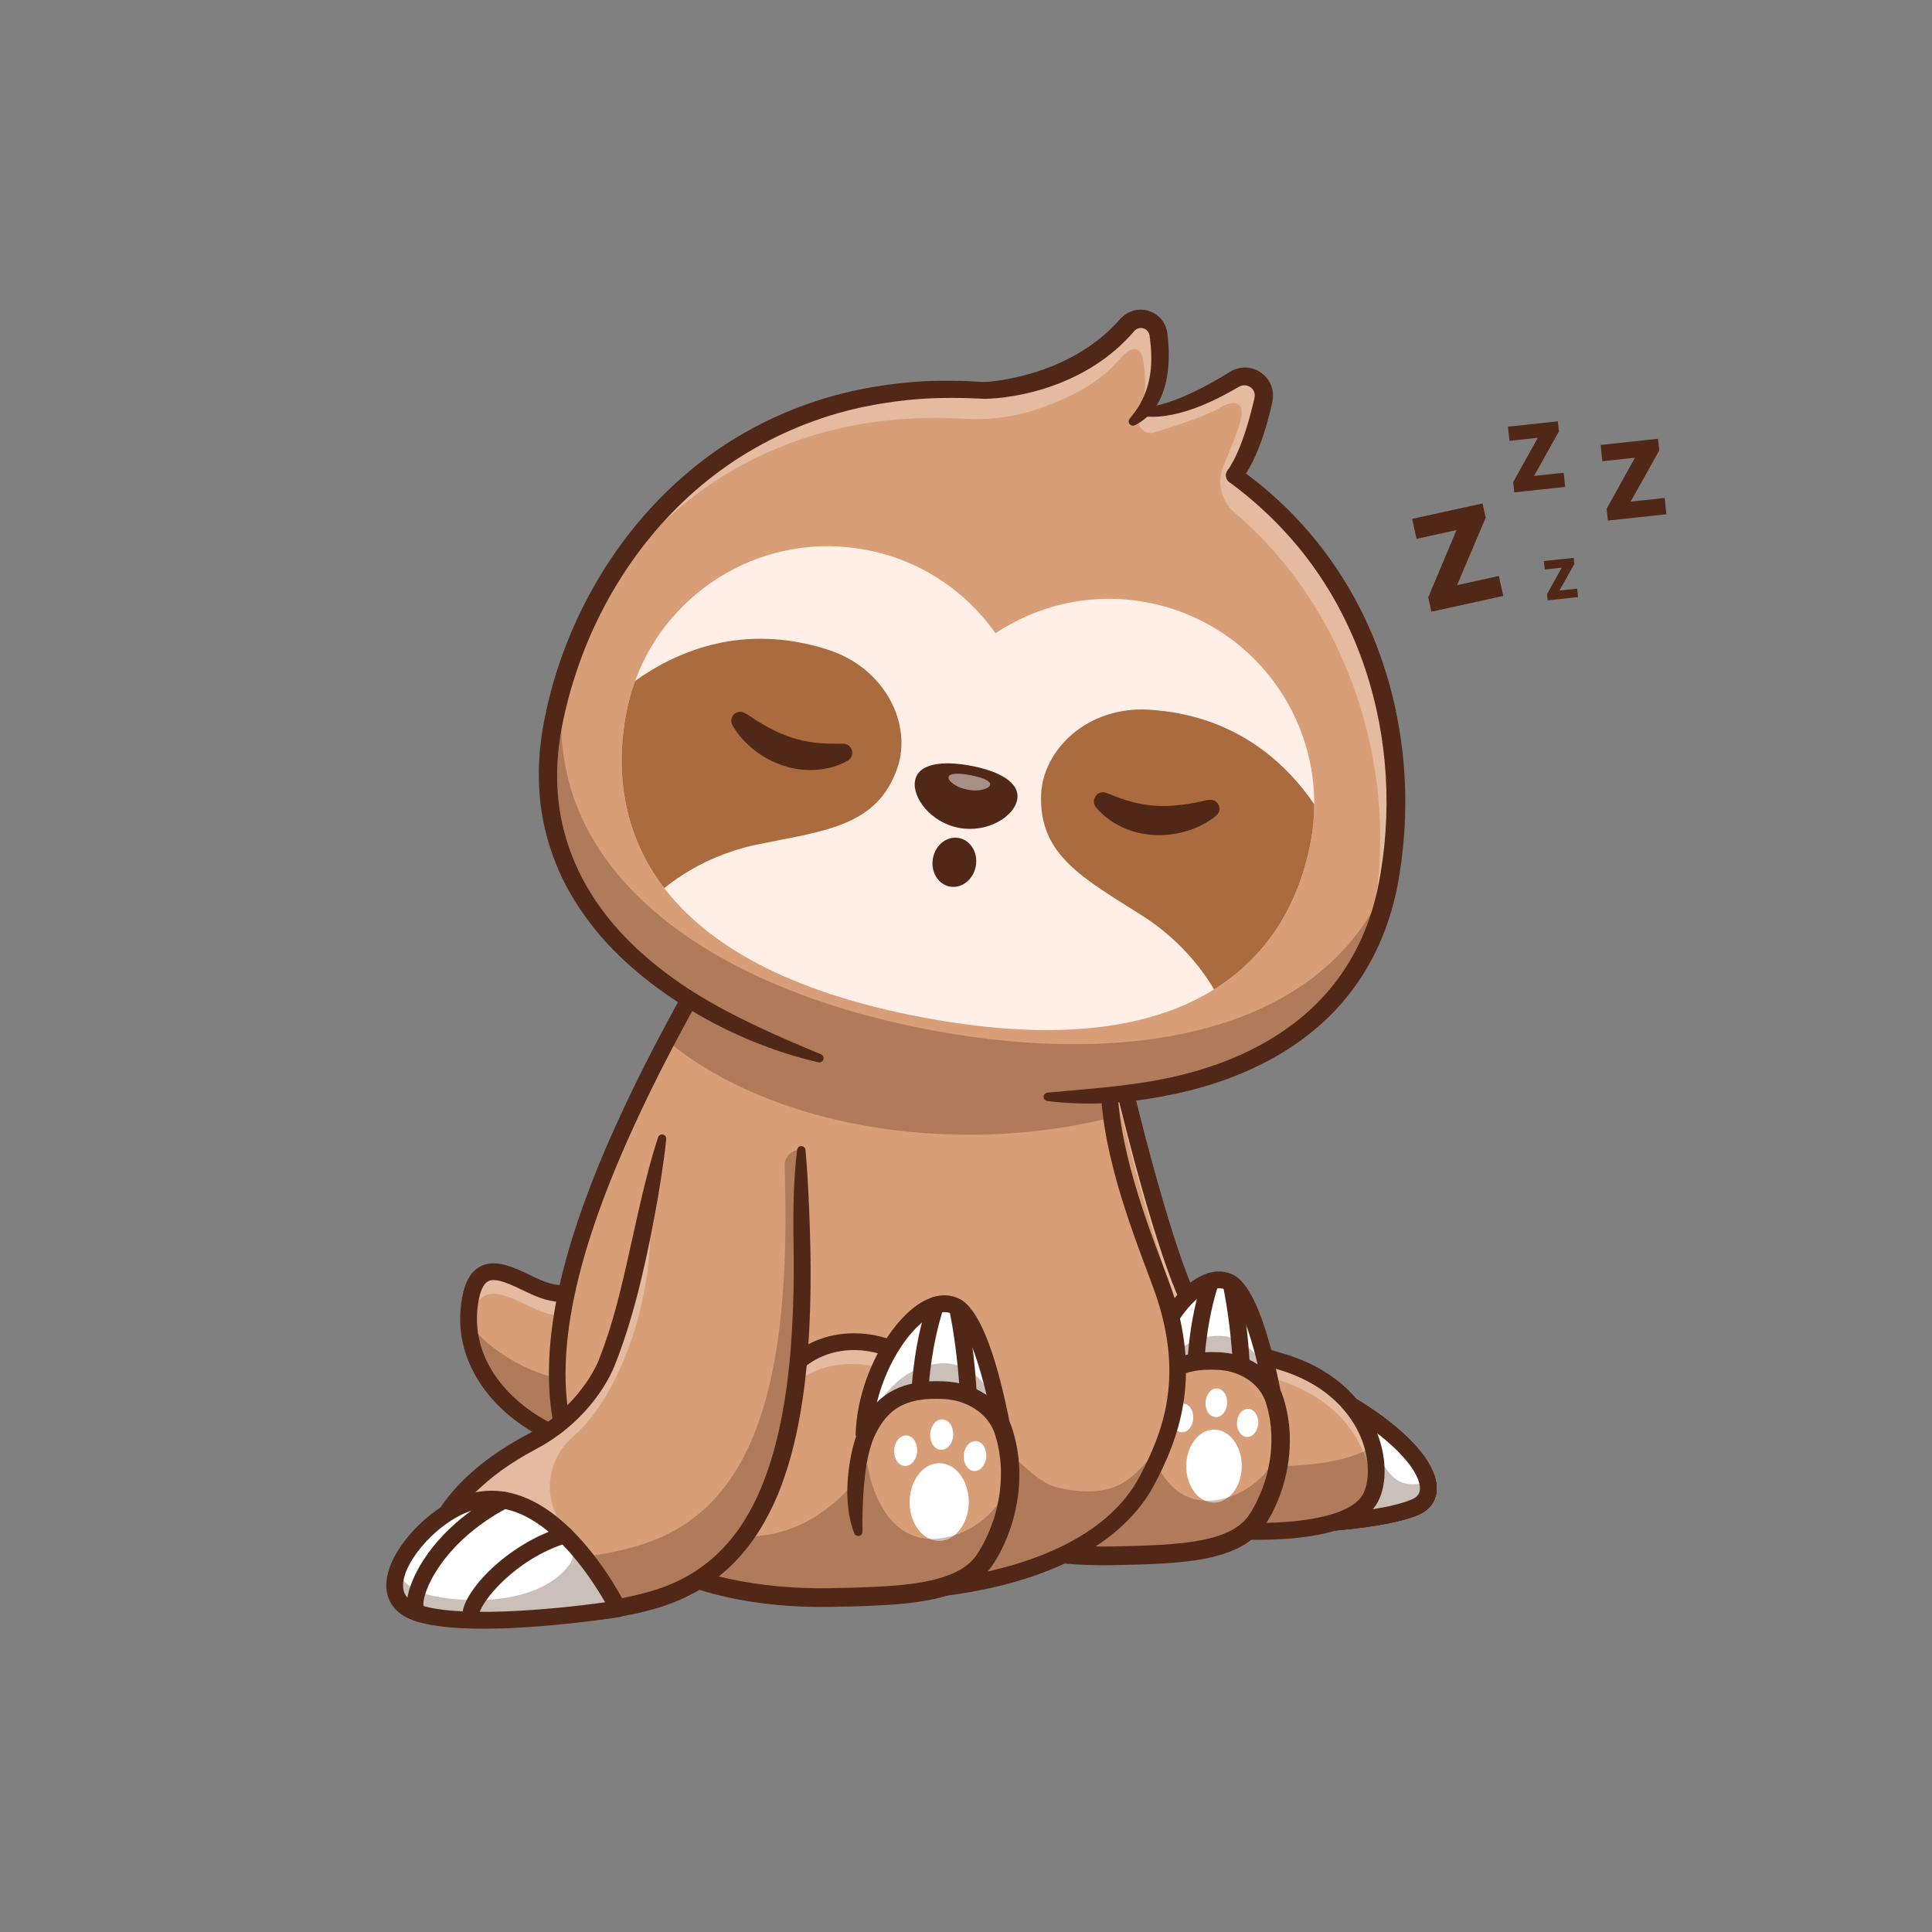 <?xml version="1.0" encoding="utf-8"?>
<!-- Generator: Adobe Illustrator 27.5.0, SVG Export Plug-In . SVG Version: 6.00 Build 0)  -->
<svg version="1.1" id="Layer_1" xmlns="http://www.w3.org/2000/svg" xmlns:xlink="http://www.w3.org/1999/xlink" x="0px" y="0px"
	 viewBox="0 0 4000 4000" style="enable-background:new 0 0 4000 4000;" xml:space="preserve">
<rect x="0" y="0" width="4000" height="4000" fill="#808080" stroke="none"/>
<g>
	<g>
		<!-- <rect style="fill:#5EFCA1;" width="4000" height="4000"/> -->
	</g>
	<g>
		<g>
			<g>
				<g>
					<g>
						<g>
							<g>
								<path style="fill:#FFFFFF;" d="M2797.75,2910.251c154.81,93.605,192.929,184.93,131.39,210.432
									c-91.377,37.867-337.568,42.423-423.078,33.739C2506.061,3154.422,2624.379,2805.421,2797.75,2910.251"/>
							</g>
							<g>
								<path style="fill:#512717;" d="M2604.024,3175.424c-41.191,0-76.582-1.396-99.717-3.745
									c-5.254-0.537-9.98-3.433-12.837-7.876s-3.53-9.946-1.836-14.946c3.081-9.092,76.865-223.11,198.335-267.456
									c39.556-14.434,79.502-9.727,118.755,14.014c108.999,65.903,171.65,137.314,167.593,191.025
									c-1.729,22.832-15.415,40.684-38.535,50.264C2866.583,3165.38,2714.464,3175.424,2604.024,3175.424z M2530.411,3138.901
									c96.445,5.557,310.776-0.542,392.09-34.238c14.487-6.001,16.772-14.771,17.231-20.84
									c2.427-32.109-43.311-93.643-150.957-158.73l0,0c-30.22-18.271-59.282-21.909-88.882-11.123
									C2614.356,2945.17,2551.705,3085.151,2530.411,3138.901z"/>
							</g>
							<g>
								<path style="fill:#FFFFFF;" d="M2797.75,2910.251c154.81,93.605,192.929,184.93,131.39,210.432
									c-91.377,37.867-337.568,42.423-423.078,33.739C2506.061,3154.422,2624.379,2805.421,2797.75,2910.251"/>
							</g>
							<g>
								<path style="fill:#512717;" d="M2604.024,3175.424c-41.191,0-76.582-1.396-99.717-3.745
									c-5.254-0.537-9.98-3.433-12.837-7.876s-3.53-9.946-1.836-14.946c3.081-9.092,76.865-223.11,198.335-267.456
									c39.556-14.434,79.502-9.727,118.755,14.014c108.999,65.903,171.65,137.314,167.593,191.025
									c-1.729,22.832-15.415,40.684-38.535,50.264C2866.583,3165.38,2714.464,3175.424,2604.024,3175.424z M2530.411,3138.901
									c96.445,5.557,310.776-0.542,392.09-34.238c14.487-6.001,16.772-14.771,17.231-20.84
									c2.427-32.109-43.311-93.643-150.957-158.73l0,0c-30.22-18.271-59.282-21.909-88.882-11.123
									C2614.356,2945.17,2551.705,3085.151,2530.411,3138.901z"/>
							</g>
							<g>
								<path style="fill:#FFFFFF;" d="M2797.75,2910.251c154.81,93.605,192.929,184.93,131.39,210.432
									c-91.377,37.867-337.568,42.423-423.078,33.739C2506.061,3154.422,2624.379,2805.421,2797.75,2910.251"/>
							</g>
							<g style="opacity:0.3;">
								<g>
									<g>
										<path style="fill:#512717;" d="M2929.125,3120.67c-91.381,37.854-337.555,42.424-423.061,33.753
											c0,0,102.151-301.327,255.682-259.879c10.583,27.739,24.388,52.452,24.388,52.452
											c80.516,8.16,58.274,155.443,169.33,120.941C2961.156,3092.506,2952.065,3111.158,2929.125,3120.67"/>
									</g>
								</g>
							</g>
							<g>
								<path style="fill:#512717;" d="M2604.024,3175.424c-41.191,0-76.582-1.396-99.717-3.745
									c-5.254-0.537-9.98-3.433-12.837-7.876s-3.53-9.946-1.836-14.946c3.081-9.092,76.865-223.11,198.335-267.456
									c39.556-14.434,79.502-9.727,118.755,14.014c108.999,65.903,171.65,137.314,167.593,191.025
									c-1.729,22.832-15.415,40.684-38.535,50.264C2866.583,3165.38,2714.464,3175.424,2604.024,3175.424z M2530.411,3138.901
									c96.445,5.557,310.776-0.542,392.09-34.238c14.487-6.001,16.772-14.771,17.231-20.84
									c2.427-32.109-43.311-93.643-150.957-158.73l0,0c-30.22-18.271-59.282-21.909-88.882-11.123
									C2614.356,2945.17,2551.705,3085.151,2530.411,3138.901z"/>
							</g>
							<g>
								<path style="fill:#D89E77;" d="M2111.099,2103.203c-83.919,508.312-50.475,912.885,196.367,1018.821
									c129.447,55.556,476.653,81.062,530.111-20.971c34.052-64.999,1.483-230.098-191.676-283.846
									c-120.126-33.427-160.863-84.063-179.367-116.289c-36.749-63.993-108.142-304.305-168.48-577.468L2111.099,2103.203z"/>
							</g>
							<g style="opacity:0.3;">
								<g>
									<g>
										<path style="fill:#FFFFFF;" d="M2837.558,3101.041c-0.33,0.607-0.651,1.209-0.984,1.769
											c10.635-76.648-37.247-203.508-202.064-249.386c-120.1-33.427-160.854-84.063-179.358-116.28
											c-36.744-64.015-108.164-304.31-168.498-577.481l-181.461-19.675c1.912-12.213,3.872-24.479,5.923-36.783l186.959,20.234
											c60.329,273.163,131.71,513.462,168.454,577.477c18.504,32.218,59.259,82.849,179.358,116.28
											C2839.049,2870.952,2871.635,3036.047,2837.558,3101.041"/>
									</g>
								</g>
							</g>
							<g style="opacity:0.3;">
								<g>
									<g>
										<path style="fill:#512717;" d="M2837.558,3101.041c-53.432,102.055-400.638,76.553-530.111,20.98
											c-246.824-105.931-280.256-510.527-196.332-1018.817l11.424,1.262c-56.085,443.247-8.021,786.113,216.284,882.394
											c115.534,49.56,404.509,75.205,503.304,7.6C2853.877,3036.745,2850.564,3076.19,2837.558,3101.041"/>
									</g>
								</g>
							</g>
							<g>
								<path style="fill:#512717;" d="M2605.504,3187.988c-1.548,0-3.071-0.005-4.575-0.01
									c-111.255-0.576-231.934-20.679-300.303-50.015c-122.974-52.778-201.201-177.837-232.5-371.694
									c-27.583-170.84-18.882-394.878,25.864-665.894c1.563-9.443,10.474-15.869,19.937-14.282
									c9.448,1.558,15.845,10.483,14.282,19.937c-64.717,392.012-84.971,883.726,186.099,1000.059
									c135.2,58.018,463.428,71.797,507.91-13.081c12.524-23.916,15.532-70.308-5.986-120.034
									c-16.606-38.374-61.421-107.461-174.98-139.058c-94.78-26.377-156.846-67.056-189.756-124.36
									c-39.307-68.452-110.957-313.369-170.376-582.363c-2.065-9.351,3.843-18.608,13.193-20.674
									c9.375-2.061,18.608,3.848,20.674,13.193c57.808,261.699,129.424,507.852,166.587,572.568
									c10.347,18.018,41.826,72.837,168.975,108.218c127.441,35.464,178.452,114.653,197.515,158.696
									c22.92,52.964,24.834,111.807,4.878,149.907C2817.183,3177.343,2684.615,3187.988,2605.504,3187.988z"/>
							</g>
							<g>
								<path style="fill:#512717;" d="M2564.742,2929.882c-8.086,0-15.317-5.684-16.982-13.911
									c-22.998-113.979-119.805-174.995-199.873-174.995c-0.522,0-1.03,0.005-1.548,0.01
									c-84.922,0.835-146.909,63.608-165.825,167.915c-1.709,9.424-10.703,15.679-20.161,13.97
									c-9.424-1.709-15.679-10.737-13.97-20.161c22.119-121.968,96.743-195.391,199.614-196.406c0.684-0.01,1.377-0.01,2.061-0.01
									c110.054,0,210.298,86.821,233.706,202.813c1.895,9.39-4.185,18.54-13.569,20.435
									C2567.037,2929.77,2565.88,2929.882,2564.742,2929.882z"/>
							</g>
							<g>
								<path style="fill:#FFFFFF;" d="M2648.791,2964.077c-19.358-120.594-55.127-291.875-108.806-311.459
									c-71.827-26.208-181.578,134.992-172.209,275.972C2373.088,3008.577,2665.323,3067.069,2648.791,2964.077"/>
							</g>
							<g>
								<path style="fill:#FFFFFF;" d="M2648.787,2964.073c9.499,59.146-82.766,65.064-164.123,44.219
									c-60.329-15.465-114.624-45.632-116.883-79.683c-0.75-11.077-0.737-22.307-0.074-33.527
									c7.7-131.667,106.083-266.607,172.266-242.437C2593.664,2672.206,2629.45,2843.487,2648.787,2964.073"/>
							</g>
							<g style="opacity:0.3;">
								<g>
									<g>
										<path style="fill:#512717;" d="M2633.007,2911.538c-1.943,29.556-74.173,68.875-148.346,96.753
											c-60.325-15.465-114.619-45.632-116.883-79.679c-0.75-11.082-0.737-22.311-0.069-33.531
											c28.468-64.006,71.866-121.106,144.414-128.862C2587.006,2758.21,2637.745,2838.223,2633.007,2911.538"/>
									</g>
								</g>
							</g>
							<g>
								<path style="fill:#512717;" d="M2487.94,3013.515c-8.101,0.005-15.342-5.703-16.987-13.95
									c-38.74-194.185,17.441-346.909,19.854-353.315c3.374-8.96,13.364-13.506,22.339-10.122
									c8.96,3.369,13.491,13.364,10.127,22.324l0,0c-0.552,1.479-55.024,150.288-18.306,334.326
									c1.875,9.395-4.219,18.525-13.613,20.4C2490.206,3013.407,2489.063,3013.515,2487.94,3013.515z"/>
							</g>
							<g>
								<path style="fill:#512717;" d="M2562.432,3052.499c-0.83,0-1.675-0.059-2.524-0.186
									c-9.478-1.382-16.04-10.186-14.653-19.663c27.231-186.426-12.983-369.736-13.394-371.567
									c-2.09-9.346,3.789-18.618,13.135-20.708c9.307-2.109,18.613,3.77,20.713,13.125c1.729,7.715,42.056,191.191,13.862,384.16
									C2578.311,3046.288,2570.904,3052.499,2562.432,3052.499z"/>
							</g>
							<g>
								<path style="fill:#512717;" d="M2565.001,3036.42c-45.986,0-99.448-12.002-141.104-30.918
									c-46.138-20.957-71.528-47.153-73.428-75.767c-7.368-110.903,53.96-228.984,115.005-274.78
									c28.149-21.113,55.972-27.563,80.454-18.633c17.817,6.504,72.041,26.289,119.985,325.005
									c3.594,22.383-3.945,41.973-21.226,55.161C2626.48,3030.38,2597.618,3036.42,2565.001,3036.42z M2523.677,2667.133
									c-13.433,0-27.261,7.969-37.393,15.566c-54.033,40.542-107.598,148.555-101.206,244.741
									c0.942,14.204,21.313,32.017,53.164,46.479c66.064,30.005,156.167,37.3,185.405,14.99
									c7.222-5.508,9.619-12.114,8.018-22.085l0,0c-41.489-258.521-85.215-293.389-97.622-297.915
									C2530.665,2667.675,2527.183,2667.133,2523.677,2667.133z"/>
							</g>
							<g>
								<path style="fill:#D89E77;" d="M2650.646,3003.8c-4.466,58.105-25.619,111.008-50.882,147.349
									c-47.648,64.639-163.82,66.911-289.933,69.933c-126.113,2.979-341.912-15.408-468.723-162.939l98.309-29.122
									l433.033-128.389c29.777-65.948,78.426-86.612,151.29-82.719c55.617,2.979,100.763,35.729,115.079,80.481
									C2650.164,2933.824,2653.268,2969.731,2650.646,3003.8"/>
							</g>
							<g>
								<path style="fill:#512717;" d="M1854.25,3046.834c42.367,48.446,97.737,84.509,158.01,108.615
									c60.412,24.227,125.454,37.13,190.986,42.953c32.812,2.883,65.849,3.98,98.877,3.416
									c33.406-0.759,67.145-1.483,100.178-3.369c33.041-1.964,65.866-5.047,96.835-12.166
									c30.722-7.127,60.095-18.916,78.76-39.406c2.471-2.58,4.31-4.995,6.425-7.804l6.204-9.508l5.862-10.128
									c1.899-3.412,3.594-6.967,5.411-10.436c6.967-14.077,12.807-28.805,17.581-43.876c4.578-15.144,7.96-30.622,10.306-46.239
									c2.085-15.656,2.935-31.411,2.588-47.127c-0.16-3.924-0.503-7.83-0.741-11.745l-0.39-5.879l-0.78-5.818
									c-0.546-3.876-0.967-7.778-1.6-11.637l-2.332-11.498c-0.655-3.863-1.791-7.6-2.836-11.368
									c-1.075-3.655-2.012-7.769-3.182-11.06c-2.081-6.534-5.32-12.668-8.893-18.6c-14.953-23.642-41.639-39.796-70.379-45.593
									c-3.633-0.594-7.258-1.301-10.939-1.682c-3.72-0.295-7.245-0.776-11.329-0.824c-7.938-0.373-15.812-0.395-23.551-0.021
									c-15.478,0.746-30.44,3.239-44.002,8.246c-27.405,9.53-47.461,31.741-60.784,59.571c-1.834,3.442-3.182,6.876-4.604,10.301
									c-1.435,3.429-2.549,7.184-3.863,10.752c-1.062,3.763-2.237,7.466-3.23,11.277c-0.906,3.854-1.969,7.644-2.762,11.563
									c-3.395,15.569-5.602,31.611-7.098,47.708c-1.556,16.111-2.588,32.292-3.386,48.502
									c-0.685,16.232-0.889,32.413-0.828,48.892v0.204c0.018,4.869-3.915,8.832-8.784,8.849c-3.685,0.013-6.85-2.246-8.181-5.458
									c-6.802-16.51-10.327-33.965-12.309-51.372c-2.064-17.446-2.172-34.997-0.949-52.448
									c1.301-17.455,3.707-34.845,7.323-52.213c0.845-4.344,2.016-8.688,3.013-13.029c1.101-4.34,2.432-8.684,3.65-13.028
									c1.522-4.353,2.805-8.688,4.574-13.046c1.76-4.37,3.512-8.771,5.597-12.794c7.839-16.458,18.019-32.564,31.546-46.386
									c6.629-7.006,14.381-13.046,22.428-18.535c4.167-2.497,8.342-5.073,12.677-7.236c4.401-1.977,8.719-4.31,13.276-5.788
									c18.019-6.798,36.67-9.846,54.775-10.861c9.07-0.494,18.062-0.52,26.941-0.169c4.344,0.026,9.191,0.551,13.861,0.928
									c4.691,0.459,9.365,1.301,14.03,2.068c18.548,3.785,36.805,10.392,53.085,20.802c8.263,4.981,15.773,11.242,22.913,17.858
									c6.972,6.846,13.293,14.425,18.734,22.697c5.229,8.389,9.876,17.26,13.028,26.768c1.647,4.635,2.597,8.758,3.919,13.167
									c1.236,4.344,2.545,8.667,3.356,13.106l2.77,13.241c0.767,4.435,1.296,8.909,1.947,13.371l0.924,6.69l0.52,6.725
									c0.308,4.483,0.716,8.966,0.919,13.453c0.542,17.962-0.312,35.903-2.567,53.661c-2.51,17.711-6.23,35.218-11.294,52.356
									c-5.272,17.073-11.741,33.787-19.627,49.937c-2.081,3.989-4.037,8.034-6.235,11.97l-6.802,11.732l-7.622,11.624
									c-2.905,3.941-6.239,8.19-9.599,11.689c-13.479,14.728-30.046,25.493-46.911,33.501
									c-16.961,7.947-34.39,13.297-51.737,17.36c-34.749,7.917-69.278,10.982-103.421,13.002
									c-34.22,1.916-67.843,2.593-101.769,3.33c-34.321,0.546-68.697-0.624-102.979-3.677
									c-68.468-6.426-136.905-20.664-201.479-47.119c-16.146-6.542-31.957-14.047-47.375-22.302
									c-15.482-8.146-30.414-17.42-44.873-27.375c-28.897-20.004-55.188-43.889-78.11-70.653
									c-6.23-7.279-5.389-18.222,1.89-24.457c7.223-6.187,18.075-5.394,24.323,1.751L1854.25,3046.834z"/>
							</g>
							<g>
								<path style="fill:#FFFFFF;" d="M2570.78,3040.322c-2.146,41.635-29.556,73.206-61.223,70.527
									c-31.671-2.684-55.599-38.604-53.453-80.234c2.15-41.635,29.56-73.21,61.227-70.531
									C2548.998,2962.763,2572.931,2998.688,2570.78,3040.322"/>
							</g>
							<g>
								<path style="fill:#FFFFFF;" d="M2470.211,2940.049c-2.267,16.193-13.978,27.357-26.152,24.921
									c-12.174-2.432-20.199-17.538-17.932-33.735c2.263-16.202,13.978-27.358,26.148-24.921
									C2464.449,2908.746,2472.478,2923.852,2470.211,2940.049"/>
							</g>
							<g>
								<path style="fill:#FFFFFF;" d="M2540.368,2908.764c-2.267,16.194-13.982,27.353-26.152,24.921
									c-12.174-2.432-20.204-17.542-17.936-33.735c2.267-16.202,13.978-27.357,26.152-24.921
									C2534.606,2877.462,2542.635,2892.567,2540.368,2908.764"/>
							</g>
							<g>
								<path style="fill:#FFFFFF;" d="M2604.686,2950.325c-2.229,15.894-13.718,26.846-25.667,24.461
									c-11.953-2.389-19.831-17.217-17.603-33.115c2.224-15.894,13.718-26.846,25.662-24.461
									C2599.032,2919.599,2606.914,2934.427,2604.686,2950.325"/>
							</g>
							<g style="opacity:0.3;">
								<g>
									<g>
										<path style="fill:#512717;" d="M2650.646,3003.8c-4.466,58.105-25.619,111.008-50.882,147.349
											c-47.648,64.639-163.82,66.911-289.933,69.933c-126.113,2.979-341.912-15.408-468.723-162.939l98.309-29.122
											c283.317,197.49,434.481-67.084,434.481-67.084s21.231,168.459,151.819,142.402
											C2596.039,3090.325,2633.351,3037.825,2650.646,3003.8"/>
									</g>
								</g>
							</g>
							<g>
								<path style="fill:#D89E77;" d="M1240.081,2656.607c0,0-37.954,35.335-106.668,17.017
									c-55.63-14.836-140.009-92.569-159.67,16.358c-32.721,181.266,160.763,306.256,289.898,306.256
									S1240.081,2656.607,1240.081,2656.607"/>
							</g>
							<g style="opacity:0.3;">
								<g>
									<g>
										<path style="fill:#FFFFFF;" d="M1314.272,2944.664c-10.301-100.334-74.039-242.116-74.039-242.116
											s-37.997,35.344-106.677,17.017c-55.617-14.828-140.009-92.547-159.683,16.362c-1.071,6.113-1.908,12.079-2.519,18.049
											c-2.233-20.421-1.63-41.825,2.38-64.015c19.675-108.914,104.063-31.19,159.683-16.323
											c68.728,18.327,106.677-17.017,106.677-17.017S1326.906,2849.646,1314.272,2944.664"/>
									</g>
								</g>
							</g>
							<g style="opacity:0.3;">
								<g>
									<g>
										<path style="fill:#512717;" d="M1263.638,2996.229c-116.744,0-286.079-102.155-293.306-255.686
											c61.027,75.066,161.595,119.965,238.994,119.965c72.638,0,56.133-107.466,27.739-201.461
											c2.003-1.491,3.026-2.424,3.026-2.424S1392.786,2996.229,1263.638,2996.229"/>
									</g>
								</g>
							</g>
							<g>
								<path style="fill:#512717;" d="M1263.638,3013.583c-86.504,0-189.302-50.718-249.981-123.33
									c-50.405-60.317-70.107-130.635-56.982-203.354c6.094-33.774,18.652-55.098,38.379-65.195
									c31.011-15.854,68.794,2.231,102.134,18.184c14.868,7.114,28.906,13.838,40.693,16.978
									c57.783,15.41,89.194-11.899,90.508-13.066c4.126-3.691,9.814-5.269,15.229-4.092c5.405,1.147,10.01,4.746,12.275,9.79
									c11.748,26.128,113.306,257.549,62.495,336.104C1310.132,2998.364,1293.931,3013.583,1263.638,3013.583z M1022.017,2650.229
									c-4.199,0-7.969,0.718-11.162,2.354c-11.602,5.938-17.305,25.288-20.049,40.479
									c-14.199,78.682,19.063,138.569,49.468,174.951c54.556,65.288,146.406,110.884,223.364,110.884
									c15.757,0,21.968-6.479,25.625-12.129c28.638-44.268-17.036-190.503-56.924-284.536
									c-20.151,10.273-55.347,20.952-103.394,8.149c-14.907-3.975-31.084-11.719-46.733-19.204
									C1061.436,2661.23,1038.453,2650.229,1022.017,2650.229z"/>
							</g>
							<g>
								<path style="fill:#D89E77;" d="M2374.913,3064.908c-163.417,308.975-875.452,267.618-1069.356,114.828
									c-270.046-212.738-138.985-618.925,75.109-1025.432c31.19-59.211,64.154-118.426,97.863-177.03l820.386,213.908
									c-4.66,38.652-3.031,80.147,2.61,122.337c20.095,149.803,91.008,307.952,111.988,374.108
									C2464.056,2847.128,2429.97,2960.842,2374.913,3064.908"/>
							</g>
							<g style="opacity:0.3;">
								<g>
									<g>
										<path style="fill:#512717;" d="M2411.698,2983.316c-10.21,28.207-22.849,55.201-36.783,81.591
											c-163.421,308.975-875.452,267.618-1069.361,114.832c-74.177-58.465-118.144-131.524-138.379-215.214
											c6.109,5.268,12.356,10.445,18.838,15.526c143.559,113.128,529.153,58.387,851.992,16.185
											c60.386-7.895,91.134,71.108,155.495,84.643C2329.495,3109.486,2354.173,3043.997,2411.698,2983.316"/>
									</g>
								</g>
							</g>
							<g style="opacity:0.3;">
								<g>
									<g>
										<path style="fill:#512717;" d="M2301.526,2313.521c-90.96,23.031-190.644,35.76-295.127,35.76
											c-256.805,0-484.509-76.74-625.731-194.98c31.19-59.211,64.149-118.422,97.862-177.03l820.382,213.909
											C2294.25,2229.831,2295.885,2271.331,2301.526,2313.521"/>
									</g>
								</g>
							</g>
							<g>
								<path style="fill:#512717;" d="M1796.92,3313.754c-203.218,0-406.059-44.727-502.1-120.396
									c-76.851-60.557-126.313-139.902-147.007-235.835c-18.428-85.425-14.448-186.826,11.831-301.377
									c54.512-237.603,199.531-506.187,303.867-687.539c4.78-8.306,15.381-11.16,23.682-6.384s11.162,15.378,6.387,23.679
									c-103.232,179.429-246.66,444.927-300.127,678.003c-53.003,231.045-12.827,395.317,122.832,502.207
									c114.165,89.956,445.273,147.524,717.549,89.932c113.203-23.95,261.611-77.959,325.757-199.243
									c49.595-93.77,88.447-202.759,37.378-363.945c-5.01-15.82-13.203-37.695-22.695-63.027
									c-41.235-110.103-110.254-294.38-92.593-440.742c1.143-9.502,9.731-16.333,19.297-15.137
									c9.507,1.147,16.284,9.785,15.137,19.297c-16.65,137.959,50.513,317.275,90.645,424.414
									c9.653,25.781,17.993,48.047,23.276,64.717c55.068,173.823,10.791,295.015-39.78,390.64
									c-55.742,105.396-176.509,180.415-349.243,216.958C1964.561,3306.147,1880.704,3313.754,1796.92,3313.754z"/>
							</g>
							<g>
								<path style="fill:#D89E77;" d="M2874.791,1827.627c-73.219,391.359-495.287,504.032-973.241,414.615
									s-830.796-347.067-757.576-738.422c70.176-375.088,393.835-757.924,949.257-690.137
									c72.69-21.448,173.614-63.265,240.459-140.629c20.924-24.184,60.343-12.747,64.73,19.012
									c5.81,42.203,8.159,96.636-31.069,158.998c80.117-21.916,160.685-48.845,188.745-65.914
									c30.05-18.266,67.379,8.246,59.736,42.549c-7.427,33.172-32.729,101.712-57.789,158.456
									C2844.919,1193.723,2928.639,1539.793,2874.791,1827.627"/>
							</g>
							<g style="opacity:0.3;">
								<g>
									<g>
										<path style="fill:#512717;" d="M1901.544,2242.263c-477.949-89.438-830.8-347.089-757.564-738.435
											c6.828-36.419,15.981-72.864,27.583-108.957c-73.059,391.255,279.761,648.849,757.641,738.209
											c439.87,82.281,832.495-6.599,949.27-326.443c-1.14,7.011-2.341,14.043-3.659,20.984
											C2801.583,2218.968,2379.506,2331.654,1901.544,2242.263"/>
									</g>
								</g>
							</g>
							<g style="opacity:0.3;">
								<g>
									<g>
										<path style="fill:#FFFFFF;" d="M2809.321,2002.265c15.33-35.361,27.015-73.757,34.784-115.279
											c50.644-270.7-38.049-612.638-287.436-825.047c-28.35-24.145-38.01-63.755-23.377-97.993
											c16.514-38.634,31.021-75.148,35.938-97.095c7.644-34.303-13.774-40.607-43.815-22.341
											c-21.938,13.345-75.964,32.716-136.779,51.008c-18.643,5.606-36.172-12.287-29.634-30.627
											c15.487-43.469,13.076-81.89,8.732-113.466c-4.383-31.754-20.048-42.419-51.615-5.671
											c-44.423,51.706-110.02,81.513-170.354,101.999c-48.242,16.376-99.337,22.211-150.193,19.211
											c-378.469-22.367-641.105,170.236-780.338,416.844c136.05-288.944,432.448-524.496,877.997-470.123
											c72.69-21.452,173.614-63.265,240.46-140.629c20.923-24.184,60.343-12.747,64.73,19.012
											c5.805,42.203,8.156,96.636-31.069,158.999c80.117-21.917,160.685-48.845,188.745-65.918
											c30.046-18.261,67.379,8.251,59.735,42.554c-7.431,33.167-32.733,101.713-57.789,158.457
											c286.876,207.566,370.596,553.635,316.748,841.47C2862.44,1893.646,2840.164,1951.747,2809.321,2002.265"/>
									</g>
								</g>
							</g>
							<g>
								<path style="fill:#FFEFE6;" d="M2713.778,1742.711c-21.335,114.043-78.86,230.332-200.169,305.805
									c-123.976,77.234-314.589,111.88-601.396,58.223l-0.043-0.009c-283.811-53.093-448.528-152.772-536.922-267.995
									c-88.363-115.166-100.438-245.918-78.873-361.192c4.383-23.425,10.618-46.079,18.543-67.735
									c69.803-191.702,269.924-310.366,477.009-271.624c113.262,21.188,207.644,85.55,269.096,172.885
									c88.914-59.207,200.139-85.103,313.401-63.911c204.535,38.261,347.167,217.134,346.634,418.01l-0.009,0.043
									C2721.031,1690.775,2718.647,1716.698,2713.778,1742.711"/>
							</g>
							<g>
								<path style="fill:#512717;" d="M2105.972,1655.576c-6.646,35.535-61.96,69.387-120.334,58.461
									c-58.379-10.917-97.711-62.476-91.064-98.005c6.646-35.534,56.761-41.591,115.136-30.666
									C2068.088,1596.283,2112.618,1620.046,2105.972,1655.576"/>
							</g>
							<g style="opacity:0.5;">
								<g>
									<g>
										<path style="fill:#FFFAFB;" d="M2049.957,1624.8c-1.552,8.307-22.688,14.689-46.46,10.241
											c-23.763-4.444-41.167-18.036-39.614-26.343c1.561-8.311,21.478-8.194,45.246-3.746
											C2032.896,1609.4,2051.509,1616.488,2049.957,1624.8"/>
									</g>
								</g>
							</g>
							<g>
								<path style="fill:#512717;" d="M1694.431,2199.39c-90.904-21.084-178.673-56.887-259.545-105.068
									c-40.434-24.088-79.28-51.16-115.465-81.717c-36.141-30.557-69.811-64.526-98.574-102.658
									c-28.775-38.023-53.549-79.601-70.939-124.444c-17.589-44.678-29.061-91.988-32.625-139.905
									c-3.859-47.886-0.949-96.102,7.47-143.057c8.463-46.521,20.494-92.3,36.094-136.874
									c31.208-89.109,75.855-173.57,132.729-249.113c56.839-75.487,126.074-142.042,205.142-194.364
									c79.168-52.122,167.756-89.647,259.814-111.156c46.092-10.548,92.929-17.308,139.952-20.832
									c47.08-3.013,94.212-2.202,141.114,0.863c9.556,0.624,16.796,8.879,16.176,18.435c-0.624,9.491-8.766,16.696-18.235,16.185
									l-0.39-0.022c-45.402-2.467-90.86-2.684-136.085,0.611c-45.164,3.685-90.011,10.44-134.008,20.798
									c-87.934,21.032-171.784,57.581-247.071,107.223c-75.209,49.855-141.175,113.327-195.465,185.537
									c-54.32,72.248-97.074,153.237-126.92,238.669c-14.906,42.714-26.85,86.534-35.101,130.956
									c-8.112,44.01-10.991,88.823-7.648,133.137c6.287,88.793,40.715,174.307,94.923,245.419
									c26.759,35.873,58.417,68.168,92.699,97.447c34.325,29.278,71.45,55.456,110.332,78.881
									c78.001,46.725,161.869,83.044,246.911,118.526l0.035,0.017c4.435,1.851,6.525,6.946,4.678,11.376
									C1702.768,2198.241,1698.493,2200.335,1694.431,2199.39"/>
							</g>
							<g>
								<path style="fill:#512717;" d="M2565.661,970.234c32.356,23.057,63.152,48.381,91.879,75.929
									c28.68,27.587,55.318,57.334,79.575,88.918c48.511,63.174,87.518,133.635,115.543,208.133
									c55.99,149.183,70.236,312.699,44.448,469.478c-6.369,39.241-16.363,78.708-30.861,116.315
									c-14.45,37.676-33.354,73.791-56.497,107.002c-23.095,33.245-50.405,63.555-81.006,89.876
									c-30.522,26.417-64.023,49.122-99.254,68.233c-70.596,38.27-147.583,62.22-225.446,76.423
									c-77.871,14.394-157.559,18.856-235.708,8.979c-4.778-0.603-8.16-4.964-7.561-9.746c0.524-4.136,3.867-7.228,7.856-7.592
									l0.052-0.004c77.364-7.084,153.765-12.2,228.97-26.07c74.94-14.116,148.242-37.554,214.381-73.939
									c65.996-36.232,124.639-85.849,166.668-147.696c21.149-30.748,38.391-64.141,51.584-99.159
									c3.551-8.658,6.295-17.624,9.161-26.547c3.087-8.849,5.276-17.993,7.709-27.054c2.61-9.014,4.322-18.279,6.286-27.466
									c2.125-9.113,3.612-18.552,5.224-27.921c24.856-150.084,11.272-307.132-42.094-449.564
									c-26.629-71.173-63.026-138.708-108.923-199.241c-45.823-60.568-100.811-114.095-162.216-159.116l-0.095-0.065
									c-7.722-5.662-9.395-16.514-3.729-24.24C2547.226,966.445,2557.952,964.741,2565.661,970.234"/>
							</g>
							<g>
								<path style="fill:#AA6B3F;" d="M1858.332,1588.755c-40.871,120.252-145.801,130.696-285.515,158.617
									c-87.665,17.503-152.881,55.534-197.572,91.364c-88.363-115.166-100.438-245.918-78.868-361.192
									c4.383-23.43,10.618-46.079,18.539-67.735c91.446-65.242,226.686-119.016,396.887-65.476
									C1836.368,1383.544,1887.666,1502.456,1858.332,1588.755"/>
							</g>
							<g>
								<path style="fill:#AA6B3F;" d="M2713.778,1742.711c-21.335,114.043-78.86,230.332-200.169,305.805
									c-28.94-48.801-75.539-106.178-149.161-153.041c-120.173-76.544-214.229-124.214-208.866-251.112
									c3.854-91.065,94.667-183.391,224.982-174.919c172.504,11.22,278.014,104.544,340.494,195.725l-0.009,0.043
									C2721.031,1690.775,2718.647,1716.698,2713.778,1742.711"/>
							</g>
							<g>
								<path style="fill:#512717;" d="M2339.179,866.451c7.834-9.607,14.832-18.877,20.633-28.814
									c5.589-10.067,10.167-20.455,13.922-31.294c3.586-10.926,6.269-22.294,7.934-33.974c1.661-11.689,2.072-23.711,1.942-35.755
									c-0.117-12.062-1.262-24.227-2.844-36.35l-0.616-4.548l-0.152-1.136l-0.178-0.611l-0.304-1.231
									c-0.104-0.407-0.143-0.845-0.264-1.24l-0.49-1.088c-0.29-0.742-0.503-1.526-0.988-2.133
									c-1.453-2.71-3.594-4.956-6.308-6.599c-5.502-3.352-12.794-3.395-17.949-0.377l-1.028,0.503l-0.91,0.754
									c-0.603,0.499-1.322,0.828-1.83,1.535l-1.986,2.016l-3.395,3.794l-6.802,7.587c-2.298,2.497-4.739,4.864-7.102,7.301
									c-38.188,38.773-85.159,67.934-134.901,87.865c-24.917,9.989-50.648,17.633-76.74,23.282
									c-13.063,2.766-26.23,5.012-39.488,6.737c-6.638,0.85-13.293,1.53-20.004,2.042c-3.351,0.265-6.716,0.486-10.119,0.651
									c-3.477,0.173-6.62,0.299-10.596,0.329c-9.577,0.069-17.399-7.635-17.468-17.212c-0.065-9.317,7.223-16.969,16.436-17.446
									l0.564-0.022c2.454-0.126,5.732-0.355,8.667-0.633c3.022-0.264,6.07-0.594,9.114-0.954
									c6.096-0.685,12.205-1.63,18.313-2.554c12.205-1.938,24.357-4.371,36.389-7.267c24.127-5.593,47.665-13.358,70.479-22.593
									c22.74-9.404,44.643-20.663,65.151-33.913c10.357-6.49,20.104-13.818,29.729-21.279c9.378-7.743,18.586-15.708,27.132-24.34
									c2.137-2.155,4.357-4.236,6.434-6.447l6.161-6.712l3.083-3.351l2.25-2.328l2.545-2.519c1.626-1.726,3.655-3.122,5.61-4.565
									l2.974-2.111l3.234-1.756c17.425-9.465,39.298-8.485,55.712,1.812c8.264,5.09,15.248,12.534,19.744,21.214
									c1.27,2.116,2.094,4.387,2.922,6.668l1.21,3.421c0.325,1.145,0.538,2.307,0.798,3.464l0.702,3.482l0.325,1.747l0.139,1.262
									l0.564,5.025c1.444,13.414,2.397,26.95,2.241,40.624c-0.187,27.232-3.703,55.287-14.151,81.895
									c-5.51,13.171-13.037,25.654-22.424,36.527c-9.603,10.739-21.201,19.471-33.744,25.584
									c-4.37,2.133-9.638,0.316-11.767-4.058c-1.552-3.178-1.01-6.837,1.084-9.412L2339.179,866.451z"/>
							</g>
							<g>
								<path style="fill:#512717;" d="M2541.671,973.921c4.929-7.101,9.3-14.845,13.544-22.779
									c4.101-8.056,7.899-16.389,11.368-24.956c6.833-17.182,12.851-34.984,18.062-53.128c2.575-9.083,5.125-18.205,7.427-27.41
									l3.369-13.848l1.604-6.954c0.355-1.366,0.338-1.86,0.433-2.536c0.087-0.659,0.195-1.314,0.33-1.973
									c0.472-5.164-1.071-9.907-4.075-14.134c-3.235-4.015-8.064-7.193-13.146-8.147c-5.116-0.863-10.149-0.303-15.3,2.623
									c-8.584,4.99-17.212,9.915-25.992,14.606c-17.503,9.473-35.582,18.019-54.19,25.532
									c-18.66,7.383-37.906,13.691-57.906,17.689c-19.944,3.963-40.741,5.862-61.335,3.204c-4.765-0.616-8.133-4.982-7.518-9.751
									c0.533-4.11,3.85-7.18,7.808-7.553l0.316-0.03c36.623-3.473,71.763-17.13,105.641-33.297
									c16.987-8.077,33.601-17.126,50.05-26.542c8.22-4.717,16.328-9.673,24.396-14.693c11.428-7.28,26.646-10.601,40.676-8.082
									c14.06,2.471,26.755,10.21,35.764,21.201c8.862,11.112,13.709,26.052,12.525,40.316l-0.72,5.233
									c-0.256,1.73-0.559,3.651-0.828,4.635l-1.652,7.254l-3.49,14.476c-2.423,9.638-4.96,19.272-7.826,28.836
									c-5.74,19.128-12.231,38.188-20.468,56.831c-4.102,9.326-8.628,18.565-13.626,27.674c-5.09,9.1-10.882,17.954-17.49,26.503
									c-5.853,7.583-16.744,8.979-24.323,3.126c-7.336-5.667-8.884-16.046-3.677-23.581L2541.671,973.921z"/>
							</g>
							<g>
								<path style="fill:#512717;" d="M2518.241,1688.415c-2.805,2.35-4.8,3.898-7.176,5.697c-2.315,1.704-4.656,3.282-7.01,4.839
									c-4.7,3.148-9.616,5.814-14.563,8.472c-9.95,5.172-20.39,9.395-31.168,12.79c-21.578,6.672-44.644,9.712-67.83,8.697
									c-11.593-0.581-23.16-2.285-34.511-4.908c-11.312-2.835-22.363-6.646-32.872-11.532
									c-20.932-9.902-39.697-23.785-53.965-41.049c-6.668-8.073-5.528-20.017,2.541-26.685c5.519-4.566,12.859-5.472,19.076-3.009
									l0.854,0.351c17.889,7.136,34.52,13.505,51.312,18.04c8.433,2.129,16.787,4.032,25.229,5.406
									c8.446,1.331,16.935,2.267,25.506,2.848c17.165,0.906,34.663,0.221,52.469-2.033c8.914-1.058,17.875-2.571,26.911-4.262
									c4.561-0.75,9.018-1.851,13.557-2.766c2.276-0.46,4.513-1.002,6.738-1.518c2.168-0.399,4.665-1.157,6.256-1.288l5.337-0.451
									c10.102-0.841,18.977,6.664,19.813,16.761C2525.26,1678.955,2522.602,1684.713,2518.241,1688.415"/>
							</g>
							<g>
								<path style="fill:#512717;" d="M1545.227,1477.957c1.435,0.698,3.495,2.311,5.367,3.464c1.89,1.283,3.776,2.597,5.736,3.85
									c3.898,2.497,7.661,5.134,11.637,7.479c7.813,4.847,15.625,9.495,23.555,13.705c15.782,8.537,31.854,15.504,48.181,20.867
									c8.207,2.554,16.454,4.752,24.817,6.56c8.363,1.773,16.839,3.017,25.472,4.08c17.295,1.843,35.101,1.921,54.364,1.726
									l0.897-0.009c10.466-0.1,19.037,8.298,19.142,18.764c0.069,7.167-3.863,13.449-9.699,16.731
									c-19.541,10.943-42.055,17.095-65.155,18.764c-11.563,0.759-23.243,0.312-34.815-1.131
									c-11.533-1.656-22.935-4.249-33.952-7.9c-21.986-7.436-42.393-18.604-60.1-32.625c-8.823-7.067-17.03-14.78-24.435-23.199
									c-3.651-4.266-7.271-8.528-10.514-13.163c-1.634-2.298-3.243-4.622-4.791-7.041c-1.561-2.536-2.861-4.7-4.626-7.904
									c-4.895-8.875-1.669-20.039,7.206-24.934c5.398-2.979,11.637-2.948,16.8-0.481L1545.227,1477.957z"/>
							</g>
							<g>
								<path style="fill:#512717;" d="M2020.234,1793.425c-5.12,27.778-29.135,46.642-53.631,42.129
									c-24.5-4.518-40.217-30.696-35.096-58.478c5.12-27.782,29.135-46.642,53.631-42.124
									C2009.642,1739.465,2025.354,1765.643,2020.234,1793.425"/>
							</g>
							<g>
								<path style="fill:#D89E77;" d="M1999.162,2978.93c-47.041-233.067-374.472-298.4-427.293-7.167"/>
							</g>
							<g style="opacity:0.3;">
								<g>
									<g>
										<path style="fill:#FFFFFF;" d="M1999.17,2978.934l-9.838-0.187c-79.861-179.922-332.048-224.539-415.365-17.672
											C1632.806,2682.177,1952.736,2748.754,1999.17,2978.934"/>
									</g>
								</g>
							</g>
							<g>
								<path style="fill:#512717;" d="M1999.141,2996.274c-8.086,0-15.318-5.684-16.978-13.911
									c-24.614-121.943-128.223-187.217-213.921-187.217c-0.557,0-1.104,0-1.66,0.01
									c-90.991,0.898-157.402,68.076-177.646,179.702c-1.709,9.424-10.737,15.688-20.161,13.97
									c-9.424-1.709-15.679-10.737-13.97-20.161c23.447-129.287,102.49-207.119,211.435-208.193
									c0.728-0.01,1.465-0.015,2.188-0.015c116.651,0,222.91,92.056,247.734,215.039c1.894,9.39-4.185,18.535-13.569,20.43
									C2001.436,2996.161,2000.279,2996.274,1999.141,2996.274z"/>
							</g>
							<g>
								<path style="fill:#FFFFFF;" d="M2088.63,3033.802c-20.611-128.398-58.695-310.765-115.847-331.611
									c-76.48-27.908-193.332,143.724-183.36,293.831C1795.081,3081.185,2106.232,3143.461,2088.63,3033.802"/>
							</g>
							<g>
								<path style="fill:#FFFFFF;" d="M2088.625,3033.798c10.115,62.97-88.121,69.278-174.754,47.08
									c-64.227-16.462-122.038-48.589-124.44-84.838c-0.802-11.797-0.785-23.755-0.078-35.699
									c8.194-140.186,112.946-283.863,183.412-258.127C2029.935,2723.041,2068.036,2905.408,2088.625,3033.798"/>
							</g>
							<g style="opacity:0.3;">
								<g>
									<g>
										<path style="fill:#512717;" d="M2071.821,2977.867c-2.068,31.468-78.973,73.328-157.949,103.013
											c-64.227-16.467-122.038-48.589-124.44-84.843c-0.802-11.793-0.785-23.75-0.078-35.699
											c30.31-68.142,76.518-128.936,153.761-137.199C2022.841,2814.611,2076.863,2899.805,2071.821,2977.867"/>
									</g>
								</g>
							</g>
							<g>
								<path style="fill:#512717;" d="M1917.359,3085.322c-8.101,0-15.342-5.703-16.987-13.95
									c-41.177-206.445,18.535-368.755,21.099-375.566c3.374-8.96,13.364-13.496,22.339-10.122
									c8.96,3.369,13.491,13.364,10.127,22.324l0,0c-0.591,1.582-58.701,160.288-19.551,356.577
									c1.875,9.395-4.224,18.525-13.613,20.4C1919.625,3085.214,1918.487,3085.322,1917.359,3085.322z"/>
							</g>
							<g>
								<path style="fill:#512717;" d="M1996.676,3126.825c-0.83,0-1.675-0.059-2.524-0.186
									c-9.478-1.382-16.04-10.186-14.653-19.663c29.028-198.711-13.833-394.072-14.272-396.025
									c-2.09-9.346,3.789-18.618,13.135-20.708c9.297-2.1,18.613,3.779,20.713,13.125c1.841,8.208,44.731,203.364,14.741,408.618
									C2012.554,3120.615,2005.147,3126.825,1996.676,3126.825z"/>
							</g>
							<g>
								<path style="fill:#512717;" d="M1999.439,3109.745c-48.774,0.005-105.552-12.759-149.8-32.861
									c-48.721-22.129-75.527-49.692-77.52-79.717c-7.822-117.71,57.236-243.008,121.997-291.592
									c29.653-22.246,58.916-29.067,84.614-19.673c18.809,6.86,76.074,27.803,127.021,345.151l0,0
									c3.755,23.403-4.116,43.882-22.173,57.656C2064.371,3103.373,2033.902,3109.745,1999.439,3109.745z M1955.426,2716.523
									c-14.614,0-29.561,8.594-40.493,16.802c-57.768,43.335-115.034,158.774-108.203,261.543
									c1.03,15.542,22.969,34.868,57.251,50.439c70.679,32.095,167.168,39.785,198.56,15.83
									c7.954-6.069,10.723-13.652,8.965-24.585l0,0c-44.277-275.859-91.304-313.193-104.663-318.066
									C1963.111,2717.123,1959.278,2716.523,1955.426,2716.523z"/>
							</g>
							<g>
								<path style="fill:#D89E77;" d="M2090.603,3076.095c-4.76,61.873-27.275,118.192-54.177,156.891
									c-50.726,68.814-174.42,71.238-308.693,74.455c-134.277,3.174-364.036-16.41-499.063-173.484l104.674-31.008
									l461.062-136.701c31.702-70.21,83.499-92.218,161.079-88.068c59.211,3.169,107.284,38.045,122.532,85.693
									C2090.087,3001.588,2093.399,3039.823,2090.603,3076.095"/>
							</g>
							<g>
								<path style="fill:#512717;" d="M1241.812,3122.647c45.22,51.762,104.327,90.288,168.637,116.024
									c64.461,25.866,133.822,39.649,203.69,45.866c34.979,3.078,70.197,4.244,105.402,3.65
									c35.586-0.806,71.511-1.578,106.72-3.59c35.218-2.094,70.215-5.376,103.313-12.981c32.82-7.617,64.34-20.217,84.5-42.324
									c2.658-2.779,4.67-5.406,6.946-8.437l6.655-10.193l6.265-10.834c2.034-3.651,3.85-7.449,5.788-11.16
									c7.453-15.057,13.683-30.8,18.786-46.915c4.891-16.185,8.506-32.733,11.004-49.426c2.228-16.74,3.135-33.588,2.757-50.392
									c-0.174-4.192-0.542-8.372-0.793-12.564l-0.421-6.278l-0.841-6.226c-0.585-4.145-1.032-8.316-1.708-12.448l-2.501-12.292
									c-0.702-4.14-1.912-8.138-3.035-12.161c-1.153-3.919-2.15-8.294-3.416-11.849c-2.242-7.054-5.74-13.674-9.599-20.069
									c-16.137-25.48-44.851-42.836-75.721-49.049c-3.902-0.637-7.795-1.396-11.741-1.803c-3.993-0.321-7.787-0.833-12.148-0.88
									c-8.485-0.399-16.9-0.421-25.185-0.022c-16.562,0.806-32.617,3.477-47.197,8.871
									c-29.495,10.249-51.108,34.225-65.341,64.019c-1.955,3.681-3.408,7.371-4.929,11.047c-1.539,3.677-2.731,7.696-4.136,11.524
									c-1.136,4.023-2.393,7.982-3.455,12.062c-0.967,4.123-2.103,8.173-2.944,12.352c-3.625,16.64-5.983,33.766-7.57,50.952
									c-1.643,17.191-2.705,34.468-3.46,51.767c-0.646,17.321-0.742,34.589-0.46,52.135v0.187c0.078,4.86-3.798,8.862-8.654,8.944
									c-3.75,0.056-6.993-2.255-8.316-5.537c-7.028-17.576-10.657-36.12-12.673-54.615c-2.111-18.535-2.185-37.178-0.876-55.717
									c1.396-18.539,3.95-37.008,7.791-55.448c0.898-4.609,2.138-9.213,3.204-13.817c1.166-4.609,2.575-9.213,3.867-13.817
									c1.617-4.613,2.983-9.205,4.847-13.822c1.864-4.622,3.72-9.27,5.927-13.536c8.307-17.442,19.089-34.477,33.38-49.074
									c7.006-7.405,15.196-13.774,23.689-19.575c4.401-2.632,8.81-5.354,13.384-7.639c4.656-2.085,9.213-4.548,14.03-6.109
									c19.037-7.184,38.777-10.41,57.971-11.476c9.616-0.524,19.15-0.555,28.576-0.178c4.613,0.026,9.733,0.585,14.672,0.989
									c4.969,0.49,9.911,1.374,14.84,2.185c19.614,4.01,38.908,10.995,56.107,21.999c8.732,5.263,16.662,11.875,24.201,18.864
									c7.357,7.232,14.026,15.231,19.766,23.958c5.515,8.853,10.423,18.209,13.735,28.233c1.747,4.891,2.753,9.282,4.154,13.952
									c1.313,4.604,2.697,9.191,3.555,13.9l2.935,14.039c0.815,4.708,1.374,9.452,2.064,14.177l0.984,7.102l0.546,7.128
									c0.321,4.756,0.75,9.517,0.971,14.268c0.572,19.055-0.338,38.084-2.736,56.926c-2.667,18.786-6.616,37.364-11.992,55.547
									c-5.593,18.11-12.46,35.842-20.833,52.968c-2.207,4.236-4.279,8.524-6.603,12.703l-7.223,12.43l-8.069,12.313
									c-3.061,4.158-6.568,8.624-10.11,12.322c-7.119,7.674-15.023,14.537-23.421,20.36c-8.407,5.814-17.195,10.752-26.143,15.023
									c-17.945,8.415-36.419,14.091-54.828,18.396c-36.878,8.406-73.588,11.671-109.902,13.822
									c-36.393,2.033-72.196,2.753-108.303,3.538c-36.497,0.585-73.054-0.655-109.512-3.902
									c-72.799-6.82-145.554-21.938-214.177-50.032c-17.156-6.95-33.948-14.914-50.336-23.681
									c-16.454-8.649-32.313-18.5-47.674-29.066c-15.426-10.488-29.894-22.398-43.88-34.789
									c-13.952-12.46-26.798-26.113-39.094-40.204c-6.3-7.219-5.549-18.175,1.665-24.47c7.214-6.3,18.175-5.55,24.47,1.665
									L1241.812,3122.647z"/>
							</g>
							<g>
								<path style="fill:#FFFFFF;" d="M2005.572,3114.979c-2.285,44.331-31.476,77.949-65.19,75.092
									c-33.714-2.853-59.194-41.101-56.909-85.428c2.285-44.323,31.472-77.945,65.186-75.092
									C1982.377,3032.409,2007.857,3070.653,2005.572,3114.979"/>
							</g>
							<g>
								<path style="fill:#FFFFFF;" d="M1898.491,3008.22c-2.419,17.247-14.884,29.126-27.843,26.534
									c-12.963-2.593-21.513-18.673-19.094-35.92c2.411-17.247,14.875-29.126,27.843-26.534
									C1892.356,2974.892,1900.91,2990.973,1898.491,3008.22"/>
							</g>
							<g>
								<path style="fill:#FFFFFF;" d="M1973.186,2974.907c-2.419,17.251-14.884,29.126-27.843,26.534
									c-12.963-2.593-21.513-18.673-19.098-35.916c2.415-17.247,14.88-29.126,27.847-26.534
									C1967.051,2941.58,1975.601,2957.66,1973.186,2974.907"/>
							</g>
							<g>
								<path style="fill:#FFFFFF;" d="M2041.667,3019.161c-2.372,16.926-14.607,28.589-27.327,26.044
									c-12.721-2.545-21.114-18.331-18.743-35.257s14.607-28.584,27.332-26.044
									C2035.649,2986.449,2044.038,3002.235,2041.667,3019.161"/>
							</g>
							<g style="opacity:0.3;">
								<g>
									<g>
										<path style="fill:#512717;" d="M2090.603,3076.095c-4.76,61.873-27.275,118.192-54.177,156.891
											c-50.726,68.814-174.42,71.238-308.693,74.455c-134.277,3.174-364.036-16.41-499.063-173.484l104.674-31.008
											c301.652,210.271,462.597-71.424,462.597-71.424s22.614,179.358,161.643,151.615
											C2032.463,3168.226,2072.185,3112.319,2090.603,3076.095"/>
									</g>
								</g>
							</g>
							<g>
								<path style="fill:#D89E77;" d="M1367.612,3307.722c-133.67,44.431-383.43,54.225-458.543-38.747
									c-22.753-28.159-19.675-75.109,10.674-126.534c31.147-52.825,90.965-110.358,180.993-157.308
									c94.646-49.374,141.179-128.073,154.975-162.575c38.513-96.276,59.961-198.851,88.684-338.53
									c8.064-39.354,16.735-81.595,26.525-127.475l288.086,24.154c-0.607,44.154-0.837,101.964,1.075,184.817
									C1670.755,3027.141,1571.865,3239.792,1367.612,3307.722"/>
							</g>
							<g style="opacity:0.3;">
								<g>
									<g>
										<path style="fill:#FFFFFF;" d="M1197.39,2964.526c-3.763,3.629-7.761,7.266-11.932,10.895
											c-50.817,44.193-62.047,118.721-25.636,175.378c15.348,23.88,21.608,41.843,21.994,43.022
											c-63.594-51.893-181.929-55.808-262.072-51.381c31.147-52.82,90.96-110.358,180.993-157.308
											c94.646-49.374,141.179-128.073,154.975-162.575c38.513-96.276,59.957-198.847,88.68-338.53
											C1360.988,2701.153,1274.688,2889.928,1197.39,2964.526"/>
									</g>
								</g>
							</g>
							<g style="opacity:0.3;">
								<g>
									<g>
										<path style="fill:#512717;" d="M1367.612,3307.722c-133.67,44.431-383.43,54.225-458.543-38.747
											c-16.74-20.698-19.489-51.563-7.739-86.902c96.089,66.343,311.116,54.455,431.689,14.359
											c204.258-67.93,303.143-280.629,292.469-742.198c-0.342-14.585-0.616-28.385-0.828-41.474
											c-0.304-18.756,15.656-33.631,34.346-32.053c-0.607,44.154-0.837,101.964,1.075,184.817
											C1670.755,3027.141,1571.865,3239.792,1367.612,3307.722"/>
									</g>
								</g>
							</g>
							<g>
								<path style="fill:#512717;" d="M1667.672,2380.806c5.003,54.281,7.171,108.32,9.035,162.476
									c1.79,54.221,2.215,109.157,0.629,163.815c-1.635,54.732-5.19,109.534-12.062,164.171
									c-7.154,54.576-17.082,109.126-33.345,162.441c-8.164,26.616-17.529,53.024-29.317,78.578
									c-11.78,25.532-25.554,50.345-41.851,73.657c-16.276,23.299-35.118,45.055-56.423,64.236
									c-21.279,19.207-44.995,35.773-70.236,49.23c-25.203,13.488-52.053,23.88-79.089,31.606
									c-27.037,7.83-54.355,13.462-81.812,17.837c-27.457,4.405-55.105,7.145-82.831,8.74c-27.73,1.578-55.573,1.7-83.455,0.165
									c-27.873-1.491-55.807-4.726-83.555-10.674c-6.954-1.323-13.848-3.291-20.763-4.951c-6.868-2.081-13.783-3.863-20.585-6.369
									c-13.674-4.57-27.175-10.327-40.195-17.546c-12.977-7.236-25.697-15.764-36.761-26.88
									c-5.428-5.632-10.718-11.229-15.643-18.925c-4.63-7.453-7.826-15.543-10.102-23.694c-3.993-16.388-3.88-32.82-1.158-47.999
									c2.688-15.244,7.544-29.56,13.579-43.035c12.17-26.954,28.897-50.722,47.644-72.153
									c18.738-21.504,39.761-40.529,61.877-57.893c22.211-17.247,45.697-32.608,69.954-46.43l35.508-19.54
									c5.602-3.2,10.952-6.824,16.445-10.197c5.328-3.629,10.57-7.401,15.816-11.143c20.607-15.539,39.402-33.471,56.094-53.158
									c8.194-9.976,15.968-20.282,23.039-31.025c6.963-10.774,13.349-21.956,18.574-33.263c1.244-2.896,2.432-5.437,3.629-8.606
									l3.542-9.339c2.363-6.226,4.782-12.43,6.911-18.756c2.172-6.304,4.47-12.556,6.538-18.903l6.148-19.072
									c7.891-25.545,14.797-51.468,21.275-77.551c6.43-26.122,12.517-52.395,18.292-78.799l17.728-79.298l9.178-39.684
									c3.295-13.176,6.382-26.417,9.876-39.566c6.79-26.347,14.104-52.595,22.623-78.573c1.5-4.574,6.425-7.067,11.004-5.567
									c3.967,1.301,6.365,5.194,5.957,9.178c-2.74,27.163-6.573,54.069-10.752,80.915c-1.981,13.453-4.379,26.807-6.547,40.23
									l-7.266,40.117l-7.752,40.069l-8.277,40.031c-5.901,26.642-12.079,53.284-18.838,79.853
									c-6.958,26.538-14.559,52.977-22.9,79.259l-6.499,19.657c-2.19,6.542-4.622,13.024-6.92,19.536
									c-2.263,6.525-4.813,12.963-7.323,19.41l-3.759,9.677c-1.223,3.174-2.827,6.829-4.284,10.158
									c-12.265,26.638-28.281,50.241-46.408,72.287c-18.366,21.791-39.055,41.613-61.782,58.829
									c-5.779,4.167-11.563,8.346-17.451,12.365c-6.048,3.763-11.962,7.76-18.14,11.311l-35.807,19.835
									c-22.892,13.115-44.93,27.622-65.584,43.737c-20.542,16.215-39.909,33.861-56.813,53.375
									c-16.943,19.419-31.65,40.698-41.773,63.334c-5.038,11.294-8.866,22.927-10.869,34.446
									c-2.081,11.52-1.791,22.823,0.611,32.851c1.448,4.895,3.269,9.534,5.823,13.631c0.62,1.049,1.418,1.951,2.086,2.948
									l1.053,1.483l1.439,1.574c1.968,2.072,3.69,4.318,5.814,6.287c8.112,8.181,18.192,14.962,28.892,20.885
									c10.735,5.927,22.315,10.886,34.407,14.875c5.948,2.198,12.213,3.772,18.335,5.627c6.287,1.479,12.469,3.256,18.868,4.448
									c25.385,5.385,51.572,8.385,77.923,9.725c52.72,2.749,106.161-0.694,158.521-8.875c26.161-4.184,52.131-9.577,77.273-16.883
									c25.159-7.214,49.222-16.596,71.923-28.745c45.454-24.093,84.123-59.493,113.588-102.029
									c14.819-21.214,27.514-44.063,38.469-67.839c10.9-23.824,19.948-48.641,27.808-73.887
									c15.725-50.562,25.636-103.217,32.859-156.241c6.963-53.124,10.731-106.824,12.608-160.646
									c0.564-13.453,0.82-26.928,1.023-40.403c0.325-13.475,0.33-26.963,0.334-40.451c0.182-27.041-0.659-53.818-0.741-81.162
									c-0.295-54.455,1.205-109.044,7.778-163.39c0.577-4.778,4.921-8.19,9.699-7.613
									C1664.186,2373.453,1667.308,2376.805,1667.672,2380.806"/>
							</g>
							<g>
								<path style="fill:#FFFFFF;" d="M1279.863,3330.848c-84.947,13.193-331.767,42.939-423.343,5.641
									c-42.467-17.342-46.898-53.475-30.627-92.127c20.421-48.723,73.614-101.361,124.531-125.142
									c89.655-41.816,170.314,7.648,229.339,69.287C1241.68,3253.033,1279.863,3330.848,1279.863,3330.848"/>
							</g>
							<g style="opacity:0.3;">
								<g>
									<g>
										<path style="fill:#512717;" d="M1279.863,3330.848c-84.947,13.193-331.767,42.939-423.343,5.641
											c-42.467-17.342-46.898-53.475-30.627-92.127c1.257,21.721,15.526,48.069,71.567,59.909
											c89.001,18.791,227.752,11.658,282.628-66.763c9.608-13.705,6.998-31.611-0.325-49.001
											C1241.68,3253.033,1279.863,3330.848,1279.863,3330.848"/>
									</g>
								</g>
							</g>
							<g>
								<path style="fill:#512717;" d="M1000.963,3372.065c-59.736,0-115.347-5.005-151.006-19.536
									c-31.563-12.861-49.365-36.934-50.132-67.788c-1.65-66.636,74.185-148.999,143.276-181.24l0,0
									c82.554-38.506,170.225-11.685,253.579,77.578c60.474,64.761,97.226,139.014,98.765,142.144
									c2.427,4.951,2.358,10.762-0.19,15.649c-2.549,4.893-7.275,8.281-12.725,9.126
									C1260.489,3351.415,1122.271,3372.06,1000.963,3372.065z M1017.193,3121.318c-19.273,0-39.146,4.155-59.424,13.618
									c-63.345,29.551-124.399,103.325-123.271,148.945c0.425,17.158,9.497,28.765,28.545,36.528
									c75.225,30.645,275.298,12.998,389.756-3.086C1221.49,3262.685,1129.605,3121.318,1017.193,3121.318z M950.435,3119.218
									h0.049H950.435z"/>
							</g>
							<g>
								<path style="fill:#512717;" d="M980.743,3370.805c-1.968,0-3.97-0.337-5.923-1.05
									c-11.221-4.077-17.729-14.336-17.417-27.446c1.099-46.299,90.342-144.897,206.68-181.04
									c9.16-2.832,18.867,2.275,21.709,11.416c2.842,9.146-2.271,18.867-11.416,21.709
									c-110.586,34.355-177.539,122.651-182.07,146.133c5.127,4.585,7.231,11.997,4.736,18.853
									C994.478,3366.425,987.828,3370.805,980.743,3370.805z"/>
							</g>
							<g>
								<path style="fill:#512717;" d="M868.912,3358.178c-1.489,0-2.998-0.195-4.507-0.601
									c-5.757-1.543-19.414-7.476-21.826-29.111c-5.01-44.863,46.47-160.688,193.018-237.847
									c8.467-4.463,18.96-1.211,23.428,7.266c4.463,8.477,1.206,18.965-7.266,23.428
									c-140.425,73.926-180.166,182.339-174.731,204.189c6.992,3.701,10.762,11.86,8.623,19.824
									C883.57,3353.071,876.568,3358.178,868.912,3358.178z"/>
							</g>
						</g>
					</g>
				</g>
			</g>
		</g>
		<g>
			<g>
				<g>
					<path style="fill:#512717;" d="M3112.336,1233.855l-148.737,32.608l-6.547-29.858l58.495-139.135l-82.724,18.136l-9.071-41.366
						l145.728-31.948l6.485,29.584l-59.255,139.594l86.56-18.977L3112.336,1233.855z"/>
				</g>
			</g>
			<g>
				<g>
					<path style="fill:#512717;" d="M3240.519,1008.083l-105.375,11.34l-2.279-21.152l50.973-91.867l-58.611,6.308l-3.151-29.302
						l103.245-11.112l2.254,20.957l-51.533,92.125l61.327-6.599L3240.519,1008.083z"/>
				</g>
			</g>
			<g>
				<g>
					<path style="fill:#512717;" d="M3450.213,1064.704l-121.275,13.05l-2.62-24.345l58.661-105.717l-67.45,7.259l-3.628-33.723
						l118.817-12.787l2.595,24.116l-59.305,106.018l70.576-7.595L3450.213,1064.704z"/>
				</g>
			</g>
			<g>
				<g>
					<path style="fill:#512717;" d="M3267.271,1236.184l-63.058,6.788l-1.362-12.662l30.501-54.969l-35.072,3.776l-1.885-17.532
						l61.779-6.649l1.349,12.538l-30.838,55.124l36.696-3.95L3267.271,1236.184z"/>
				</g>
			</g>
		</g>
	</g>
</g>
</svg>
